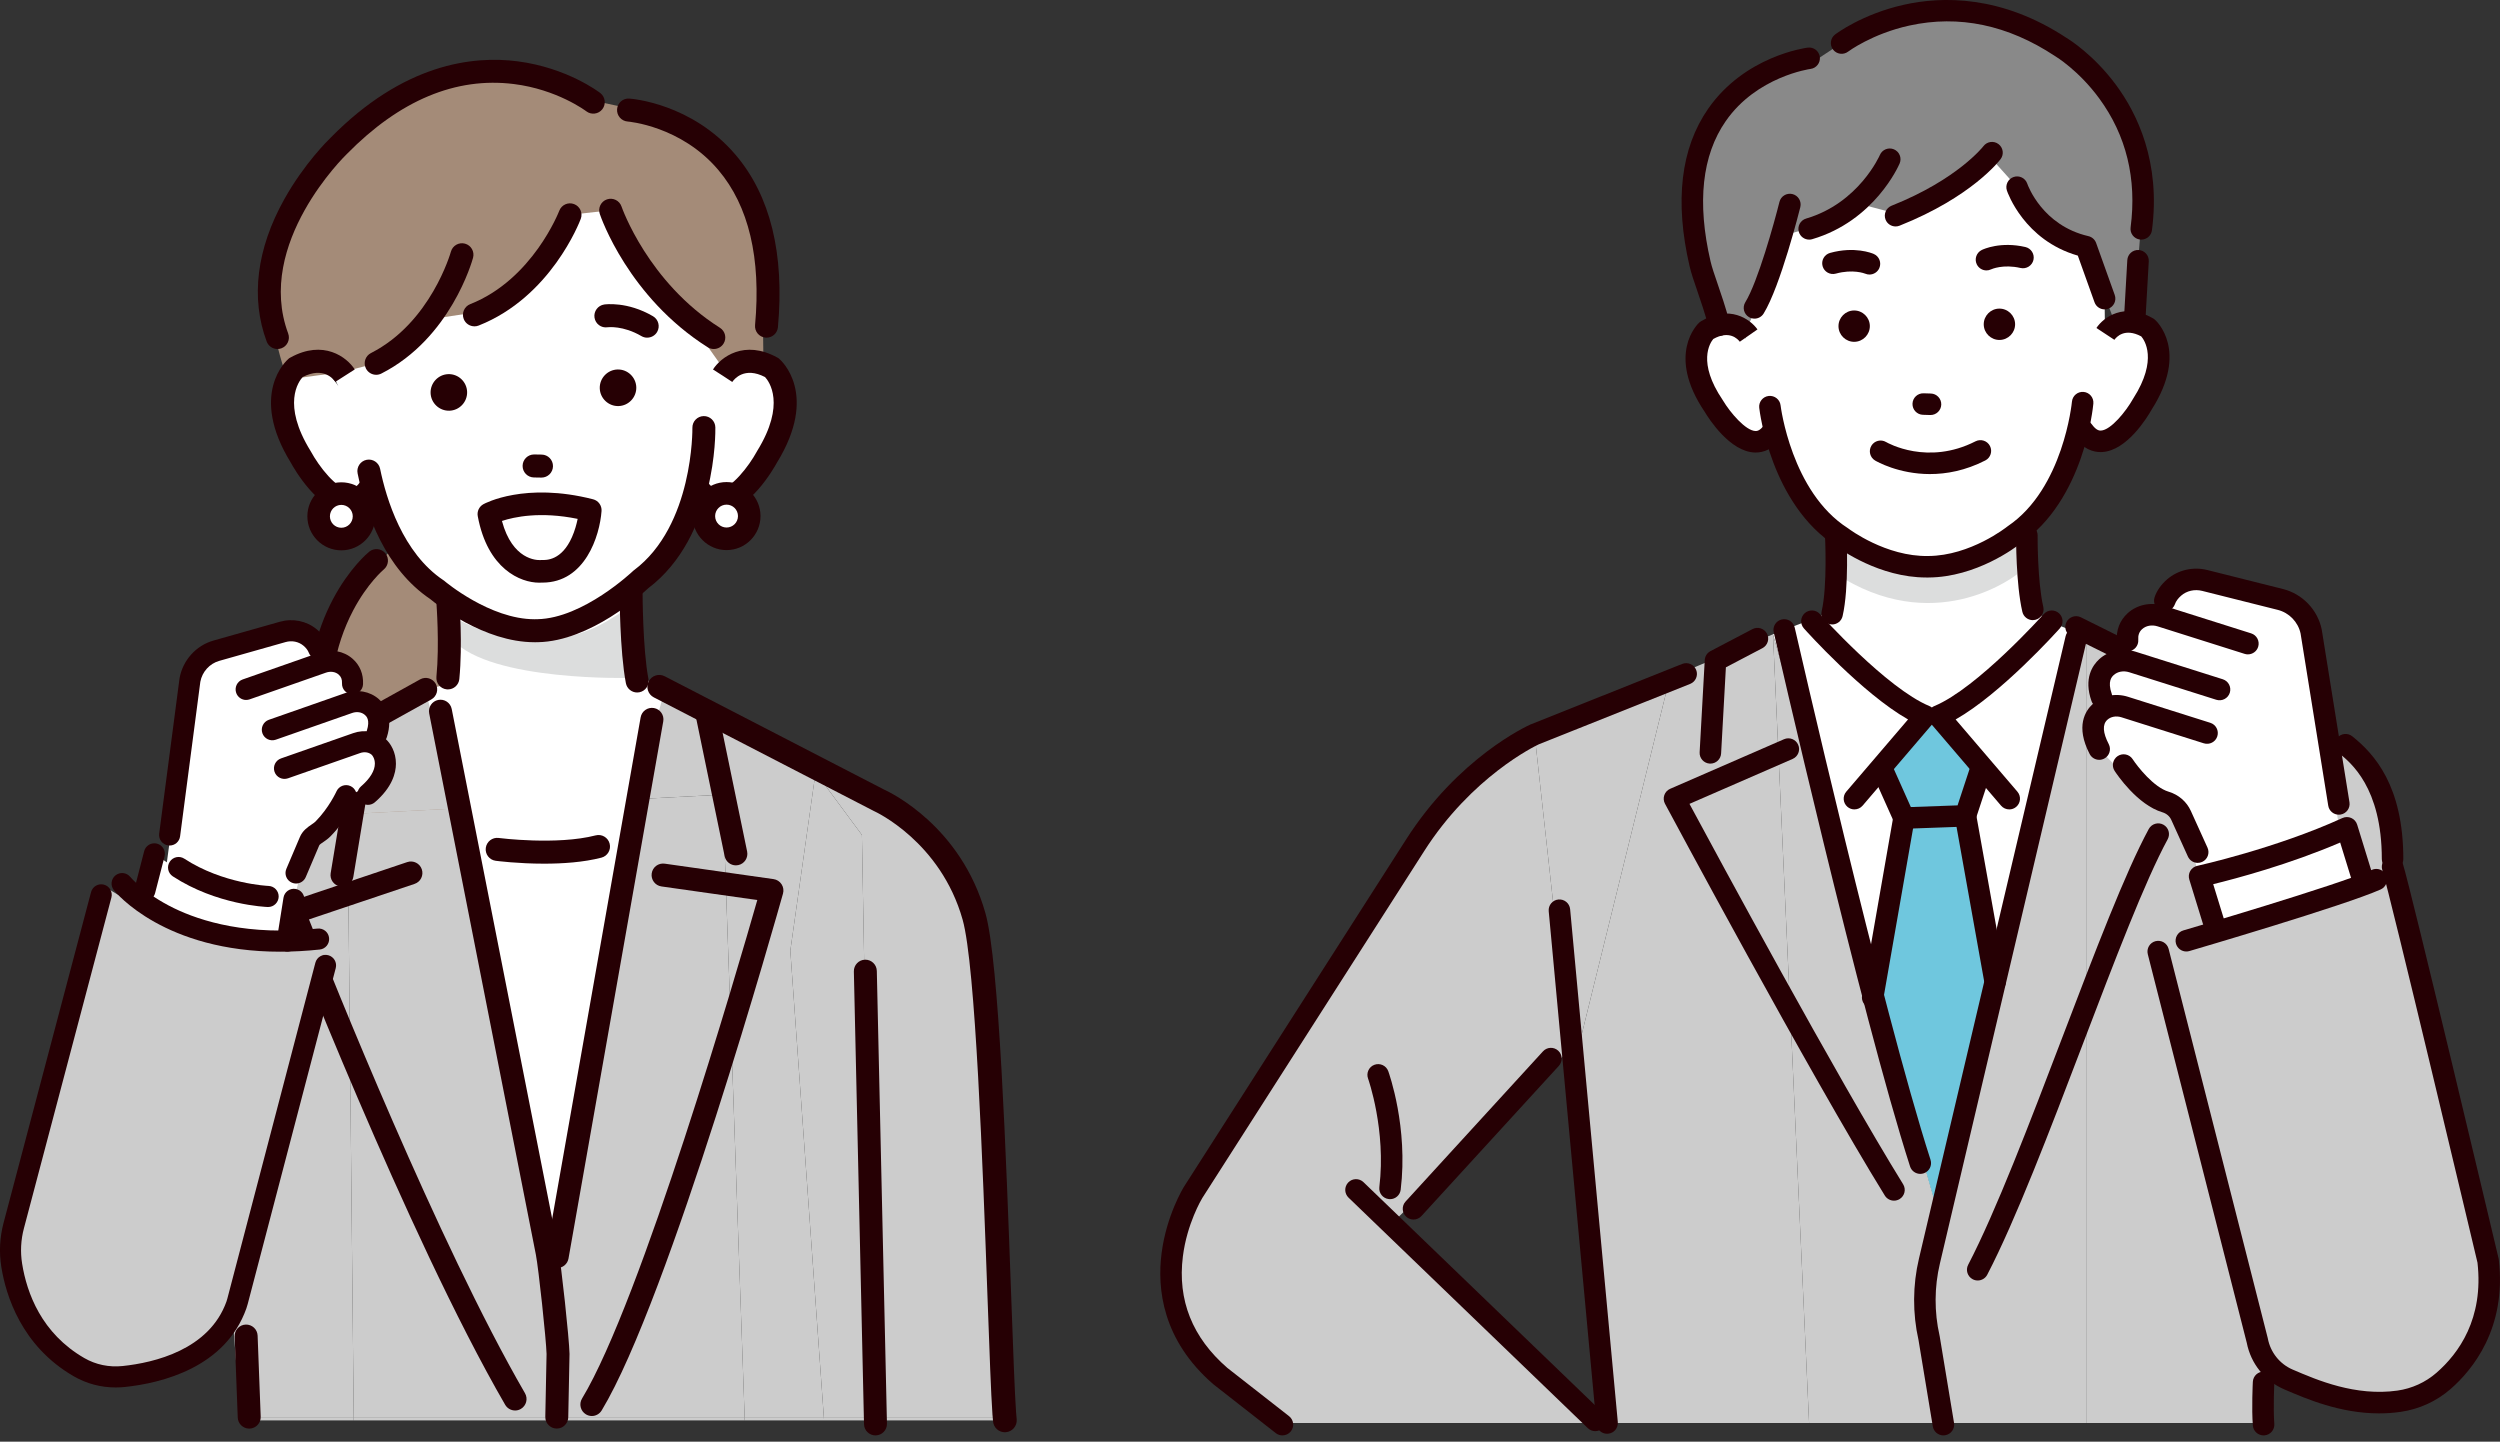 <svg width="300" height="173" viewBox="0 0 300 173" fill="none" xmlns="http://www.w3.org/2000/svg">
<rect x="0" y="0" width="300" height="173" fill="#333333" stroke="none"/>
<g clip-path="url(#clip0_1_2038)">
<path d="M50.127 63.496C50.127 63.496 33.845 73.556 39.128 94.05C44.41 114.544 61.811 88.536 61.811 88.536L58.661 66.724L50.127 63.496Z" fill="#A48B78"/>
<path d="M68.234 147.627L75.856 95.92L54.203 97.046L65.988 154.905L68.234 147.627Z" fill="white"/>
<path d="M41.716 98.471V97.693L54.203 97.046L51.413 83.358L28.282 95.319L25.959 132.917L28.845 170.054H42.447L41.716 98.471Z" fill="#CCCCCC"/>
<path d="M41.716 98.471L42.447 170.054H66.024L65.743 155.706L65.988 154.905L54.203 97.046L41.716 97.693V98.471Z" fill="#CCCCCC"/>
<path d="M89.357 170.054H98.861L94.839 114.082L97.823 93.02L98.246 93.186L97.363 91.992L77.709 83.358L75.856 95.92L86.719 95.356L89.357 170.054Z" fill="#CCCCCC"/>
<path d="M65.988 154.905L66.153 155.706L66.435 170.054H89.357L86.719 95.357L75.856 95.92L68.234 147.627L65.988 154.905Z" fill="#CCCCCC"/>
<path d="M66.153 155.706L65.988 154.905L65.743 155.706L66.024 170.054H66.435L66.153 155.706Z" fill="#CCCCCC"/>
<path d="M104.684 170.054H120.557C119.992 160.881 118.692 124.666 118.673 119.013C118.673 118.516 118.669 118.018 118.611 117.525C116.664 101.028 105.5 96.054 105.5 96.054L98.246 93.189L103.431 100.196C103.431 100.196 104.308 150.03 104.684 170.054Z" fill="#CCCCCC"/>
<path d="M94.839 114.082L98.861 170.052H104.684C104.308 150.028 103.431 100.194 103.431 100.194L98.246 93.186L97.82 93.018L94.839 114.08V114.082Z" fill="#CCCCCC"/>
<path d="M42.452 170.447L42.447 170.054H28.845L28.876 170.447H42.452Z" fill="#CCCCCC"/>
<path d="M66.024 170.054H42.447L42.452 170.447H66.032L66.024 170.054Z" fill="#CCCCCC"/>
<path d="M98.89 170.447L98.861 170.054H89.357L89.372 170.447H98.89Z" fill="#CCCCCC"/>
<path d="M89.372 170.447L89.357 170.054H66.435L66.441 170.447H89.372Z" fill="#CCCCCC"/>
<path d="M66.441 170.447L66.435 170.054H66.024L66.032 170.447H66.441Z" fill="#CCCCCC"/>
<path d="M104.69 170.447H120.582C120.574 170.322 120.566 170.189 120.557 170.052H104.684C104.686 170.185 104.688 170.316 104.692 170.447H104.69Z" fill="#CCCCCC"/>
<path d="M104.69 170.447C104.688 170.318 104.686 170.185 104.682 170.052H98.859L98.888 170.447H104.69Z" fill="#CCCCCC"/>
<path d="M53.831 71.823L53.921 82.064L51.085 82.731L57.776 112.542L74.566 111.471L79.109 82.808L76.459 81.72L75.734 64.508L53.831 71.823Z" fill="white"/>
<path d="M39.98 28.135C39.98 28.135 38.241 42.289 40.609 46.344C40.609 46.344 35.488 38.452 34.516 46.344C34.516 46.344 35.835 61.247 44.585 60.515C44.585 60.515 51.027 76.257 64.703 75.689C64.703 75.689 80.258 74.149 83.459 58.147C83.459 58.147 87.967 63.902 92.305 54.381C92.305 54.381 100.232 42.478 88.144 43.953L88.935 29.298L72.32 17.805L49.988 16.985L39.982 28.135H39.98Z" fill="white"/>
<path d="M68.4 25.777C68.4 25.777 65.683 34.901 57.901 37.358L50.29 38.509C50.29 38.509 49.517 42.828 45.142 43.596L41.064 44.648L34.51 45.539C34.51 45.539 30.066 34.108 33.911 27.479C33.911 27.479 46.935 -0.536 70.839 12.008L76.461 13.207C76.461 13.207 88.765 15.173 91.43 28.197L91.617 43.949L86.949 44.43L73.278 25.23L68.4 25.777Z" fill="#A48B78"/>
<path d="M53.744 68.365L53.036 82.388L52.631 89.021L65.656 132.1L79.568 83.57L76.097 79.871L75.185 65.011L53.744 68.365Z" fill="white"/>
<path d="M41.041 106.388C40.966 106.388 40.892 106.382 40.815 106.369C40.065 106.244 39.556 105.535 39.68 104.782L42.323 88.796C42.447 88.045 43.154 87.536 43.908 87.66C44.658 87.785 45.167 88.495 45.042 89.248L42.4 105.233C42.288 105.909 41.704 106.388 41.041 106.388Z" fill="#260004"/>
<path d="M61.811 169.259C61.335 169.259 60.874 169.013 60.618 168.57C48.833 148.224 34.13 110.362 33.982 109.981C33.845 109.629 33.859 109.238 34.019 108.897C34.179 108.556 34.472 108.294 34.828 108.175L48.873 103.45C49.594 103.209 50.375 103.596 50.618 104.32C50.861 105.042 50.472 105.826 49.749 106.067L37.077 110.33C39.805 117.255 52.577 149.194 62.999 167.187C63.381 167.846 63.157 168.691 62.498 169.074C62.28 169.201 62.044 169.261 61.809 169.261L61.811 169.259Z" fill="#260004"/>
<path d="M71.022 169.921C70.779 169.921 70.532 169.856 70.309 169.721C69.659 169.326 69.449 168.477 69.844 167.825C76.942 156.08 88.507 116.295 90.876 108.004L79.375 106.373C78.621 106.267 78.098 105.568 78.204 104.813C78.309 104.057 79.005 103.533 79.762 103.639L92.826 105.493C93.219 105.549 93.57 105.772 93.786 106.105C94.004 106.438 94.067 106.85 93.959 107.232C93.404 109.211 80.291 155.864 72.2 169.255C71.94 169.683 71.485 169.921 71.02 169.921H71.022Z" fill="#260004"/>
<path d="M88.306 103.843C87.666 103.843 87.093 103.394 86.958 102.743L83.422 85.628C83.268 84.881 83.746 84.15 84.492 83.996C85.238 83.843 85.967 84.321 86.121 85.068L89.656 102.183C89.81 102.93 89.332 103.66 88.586 103.814C88.493 103.833 88.397 103.843 88.306 103.843Z" fill="#260004"/>
<path d="M65.29 103.641C62.187 103.641 59.661 103.317 59.482 103.294C58.728 103.194 58.196 102.501 58.294 101.746C58.394 100.991 59.085 100.456 59.839 100.556C59.931 100.568 66.836 101.444 71.479 100.246C72.214 100.054 72.969 100.5 73.157 101.238C73.349 101.977 72.904 102.73 72.167 102.919C70.012 103.477 67.505 103.641 65.288 103.641H65.29Z" fill="#260004"/>
<path d="M105.058 172.249C104.31 172.249 103.697 171.652 103.681 170.898L102.463 116.572C102.447 115.811 103.049 115.178 103.809 115.162C103.82 115.162 103.83 115.162 103.841 115.162C104.589 115.162 105.201 115.759 105.218 116.512L106.435 170.838C106.452 171.6 105.849 172.232 105.089 172.249C105.079 172.249 105.068 172.249 105.058 172.249Z" fill="#260004"/>
<path d="M29.906 171.433C29.169 171.433 28.558 170.849 28.529 170.106L28.159 160.379C28.13 159.617 28.724 158.977 29.485 158.948C30.249 158.925 30.885 159.513 30.914 160.275L31.284 170.002C31.313 170.763 30.718 171.404 29.958 171.433C29.939 171.433 29.923 171.433 29.904 171.433H29.906Z" fill="#260004"/>
<path d="M54.795 74.255C54.795 74.255 64.447 80.137 73.658 74.035L75.734 72.774V81.348C75.734 81.348 58.882 81.824 54.34 76.8L54.797 74.255H54.795Z" fill="#DCDDDD"/>
<path d="M76.459 83.1C75.81 83.1 75.233 82.64 75.106 81.98C74.365 78.115 74.354 71.322 74.354 71.034C74.354 70.273 74.971 69.655 75.731 69.655C76.492 69.655 77.109 70.273 77.109 71.034C77.109 71.103 77.117 77.853 77.811 81.458C77.954 82.207 77.466 82.931 76.718 83.075C76.631 83.091 76.544 83.1 76.456 83.1H76.459Z" fill="#260004"/>
<path d="M64.152 77.068C58.04 77.068 52.348 72.487 51.638 71.894C46.232 68.253 43.91 61.686 42.913 56.807C42.761 56.06 43.241 55.33 43.987 55.178C44.733 55.026 45.46 55.507 45.613 56.254C46.349 59.847 48.316 66.366 53.231 69.641L53.3 69.686L53.362 69.74C53.416 69.786 58.788 74.309 64.15 74.309C64.26 74.309 64.37 74.309 64.48 74.303H64.501C69.975 74.195 75.883 68.594 75.943 68.538L76.004 68.48L76.072 68.43C83.233 63.072 83.09 51.454 83.088 51.337C83.073 50.576 83.677 49.946 84.438 49.931C85.2 49.916 85.828 50.522 85.842 51.283C85.853 51.816 86.002 64.377 77.786 70.591C77.053 71.282 70.852 76.933 64.565 77.064C64.428 77.068 64.289 77.07 64.152 77.07V77.068Z" fill="#260004"/>
<path d="M86.228 61.511C85.233 61.511 83.885 61.123 82.674 59.462C82.225 58.846 82.358 57.983 82.973 57.533C83.588 57.084 84.45 57.217 84.899 57.833C85.601 58.796 86.129 58.761 86.301 58.748C87.753 58.651 89.858 55.965 90.822 54.182L90.861 54.113C94.337 48.487 92.28 45.759 91.806 45.248C89.313 43.956 88.096 45.506 87.872 45.836L86.719 45.079L85.558 44.336C86.488 42.878 89.301 40.702 93.296 42.915L93.416 42.982L93.52 43.071C93.718 43.24 98.302 47.285 93.223 55.534C92.82 56.27 89.962 61.27 86.484 61.505C86.401 61.511 86.314 61.514 86.224 61.514L86.228 61.511Z" fill="#260004"/>
<path d="M41.903 61.512C41.814 61.512 41.727 61.51 41.644 61.503C38.166 61.268 35.307 56.271 34.904 55.532C29.825 47.282 34.41 43.238 34.607 43.069L34.711 42.98L34.832 42.913C38.827 40.7 41.639 42.874 42.57 44.334L40.245 45.82L40.256 45.834C40.033 45.506 38.814 43.956 36.321 45.245C35.847 45.759 33.791 48.487 37.266 54.113L37.306 54.182C38.303 56.019 40.366 58.651 41.826 58.749C41.999 58.759 42.526 58.796 43.228 57.833C43.677 57.217 44.539 57.084 45.154 57.533C45.769 57.983 45.902 58.846 45.453 59.462C44.242 61.125 42.894 61.512 41.899 61.512H41.903Z" fill="#260004"/>
<path d="M77.661 40.52C77.425 40.52 77.186 40.46 76.968 40.331C74.768 39.045 72.977 39.264 72.902 39.272C72.15 39.387 71.454 38.866 71.34 38.113C71.226 37.36 71.749 36.655 72.503 36.54C72.615 36.524 75.279 36.145 78.359 37.947C79.016 38.332 79.238 39.176 78.856 39.834C78.6 40.273 78.139 40.518 77.663 40.518L77.661 40.52Z" fill="#260004"/>
<path d="M64.981 57.311C64.981 57.311 64.966 57.311 64.96 57.311L64.069 57.296C63.309 57.284 62.7 56.658 62.712 55.894C62.725 55.139 63.34 54.535 64.09 54.535C64.096 54.535 64.104 54.535 64.11 54.535L65.002 54.55C65.762 54.562 66.371 55.189 66.358 55.952C66.346 56.708 65.731 57.311 64.981 57.311Z" fill="#260004"/>
<path d="M74.223 48.728C73.018 48.762 72.004 47.8 71.971 46.594C71.938 45.387 72.898 44.372 74.103 44.338C75.308 44.305 76.321 45.266 76.355 46.473C76.388 47.68 75.428 48.695 74.223 48.728Z" fill="#260004"/>
<path d="M53.923 49.286C52.718 49.319 51.704 48.358 51.671 47.151C51.638 45.945 52.597 44.929 53.802 44.896C55.007 44.863 56.021 45.824 56.054 47.031C56.087 48.237 55.128 49.253 53.923 49.286Z" fill="#260004"/>
<path d="M53.744 82.729C53.701 82.729 53.655 82.727 53.609 82.723C52.851 82.65 52.296 81.974 52.371 81.215C52.753 77.284 52.371 72.412 52.371 72.362C52.311 71.602 52.876 70.937 53.636 70.876C54.39 70.814 55.059 71.382 55.12 72.143C55.136 72.351 55.523 77.309 55.12 81.483C55.051 82.197 54.451 82.729 53.748 82.729H53.744Z" fill="#260004"/>
<path d="M64.696 69.921C62.469 69.921 58.51 68.301 57.33 61.938C57.224 61.364 57.496 60.788 58.007 60.505C58.207 60.394 62.999 57.825 71.172 59.914C71.805 60.076 72.233 60.671 72.185 61.324C71.967 64.318 70.201 69.913 65.091 69.913C65.056 69.913 65.02 69.913 64.985 69.913C64.894 69.919 64.798 69.921 64.698 69.921H64.696ZM60.232 62.512C61.489 67.206 64.433 67.229 64.838 67.206C64.896 67.2 64.921 67.2 64.983 67.202C65.581 67.217 67.393 67.262 68.637 64.454C68.982 63.678 69.192 62.883 69.319 62.265C64.829 61.347 61.692 62.032 60.234 62.514L60.232 62.512Z" fill="#260004"/>
<path d="M56.931 39.16C56.38 39.16 55.863 38.829 55.649 38.286C55.371 37.577 55.718 36.776 56.426 36.497C63.919 33.538 67.081 25.374 67.112 25.293C67.382 24.581 68.176 24.219 68.888 24.49C69.601 24.758 69.96 25.553 69.692 26.264C69.549 26.645 66.092 35.65 57.438 39.066C57.272 39.133 57.101 39.162 56.933 39.162L56.931 39.16Z" fill="#260004"/>
<path d="M45.142 44.975C44.639 44.975 44.155 44.698 43.912 44.22C43.567 43.539 43.839 42.709 44.519 42.364C51.702 38.715 54.085 30.29 54.108 30.205C54.309 29.47 55.068 29.038 55.799 29.237C56.532 29.437 56.966 30.195 56.767 30.929C56.661 31.322 54.062 40.61 45.765 44.825C45.566 44.927 45.352 44.975 45.142 44.975Z" fill="#260004"/>
<path d="M85.655 41.881C85.404 41.881 85.148 41.812 84.922 41.669C75.42 35.662 72.109 26.077 71.974 25.671C71.73 24.949 72.119 24.165 72.84 23.924C73.561 23.68 74.342 24.067 74.585 24.789C74.628 24.914 77.763 33.879 86.393 39.334C87.037 39.742 87.23 40.593 86.823 41.238C86.561 41.654 86.112 41.881 85.655 41.881Z" fill="#260004"/>
<path d="M33.292 41.881C32.733 41.881 32.208 41.538 32 40.982C30.058 35.76 30.791 29.851 34.119 23.899C36.508 19.623 39.398 16.793 39.678 16.523C48.399 7.658 56.709 6.648 62.145 7.362C68.066 8.14 71.876 11.043 72.036 11.165C72.638 11.632 72.748 12.499 72.285 13.102C71.82 13.706 70.956 13.816 70.353 13.352C70.287 13.302 66.857 10.731 61.659 10.084C54.698 9.214 47.957 12.037 41.629 18.474L41.596 18.508C41.486 18.612 30.565 29.212 34.582 40.021C34.848 40.735 34.485 41.529 33.772 41.796C33.614 41.854 33.45 41.883 33.292 41.883V41.881Z" fill="#260004"/>
<path d="M91.981 40.52C91.939 40.52 91.898 40.52 91.854 40.514C91.096 40.446 90.537 39.774 90.608 39.014C91.339 30.975 89.853 24.708 86.193 20.391C81.714 15.104 75.389 14.588 75.326 14.584C74.568 14.53 73.997 13.87 74.049 13.111C74.101 12.351 74.753 11.775 75.513 11.829C75.817 11.85 83.006 12.399 88.26 18.566C92.442 23.472 94.154 30.438 93.352 39.266C93.287 39.982 92.685 40.52 91.981 40.52Z" fill="#260004"/>
<path d="M32.561 94.399C32.077 94.399 31.605 94.144 31.354 93.688C30.984 93.022 31.225 92.181 31.89 91.811L50.416 81.523C51.083 81.152 51.92 81.394 52.29 82.059C52.66 82.725 52.419 83.566 51.754 83.936L33.228 94.225C33.016 94.341 32.788 94.397 32.561 94.397V94.399Z" fill="#260004"/>
<path d="M66.863 152.163C66.784 152.163 66.703 152.157 66.622 152.142C65.872 152.009 65.371 151.293 65.504 150.542L76.876 86.083C77.009 85.332 77.724 84.833 78.474 84.964C79.224 85.097 79.724 85.813 79.591 86.564L68.22 151.023C68.101 151.693 67.519 152.163 66.865 152.163H66.863Z" fill="#260004"/>
<path d="M38.513 89.918C37.821 89.918 37.225 89.398 37.146 88.692C35.442 73.633 43.943 66.497 44.307 66.201C44.897 65.719 45.765 65.808 46.245 66.399C46.725 66.988 46.638 67.855 46.052 68.338C46.016 68.367 44.091 69.994 42.381 73.248C40.083 77.624 39.244 82.717 39.884 88.382C39.969 89.14 39.427 89.824 38.669 89.909C38.617 89.916 38.563 89.918 38.513 89.918Z" fill="#260004"/>
<path d="M18.522 102.462C26.117 107.996 35.266 107.921 35.266 107.921L34.713 115.328C34.591 116.231 33.847 116.913 32.945 116.953C29.599 117.101 21.678 116.826 17.192 111.512C16.698 110.928 16.528 110.131 16.735 109.392L18.522 102.462Z" fill="white"/>
<path d="M12.441 106.309C12.441 106.309 28.872 117.315 39.323 112.467L26.705 160.504C26.705 160.504 9.116 175.615 1.874 155.373L0.324 148.871L12.44 106.309H12.441Z" fill="#CCCCCC"/>
<path d="M19.762 105.41L23.396 78.543L35.287 75.707C35.287 75.707 38.559 75.942 38.579 79.357C38.579 79.357 42.379 79.136 42.373 84.232C42.373 84.232 45.971 83.747 44.602 88.848C44.602 88.848 47.377 90.632 45.634 93.611L42.017 95.419L37.146 100.957L35.355 107.559C26.842 112.519 22.506 108.123 19.764 105.412L19.762 105.41Z" fill="white"/>
<path d="M32.177 108.841C32.162 108.841 32.148 108.841 32.133 108.841C31.884 108.832 25.99 108.593 20.737 105.162C20.153 104.782 19.987 103.997 20.369 103.41C20.751 102.826 21.532 102.659 22.118 103.042C26.763 106.076 32.169 106.309 32.222 106.311C32.918 106.336 33.465 106.923 33.44 107.62C33.415 108.302 32.856 108.841 32.179 108.841H32.177Z" fill="#260004"/>
<path d="M20.356 101.461C20.302 101.461 20.246 101.457 20.19 101.451C19.498 101.359 19.01 100.724 19.102 100.032L21.545 81.396C21.927 79.238 23.524 77.459 25.618 76.866L33.579 74.611C35.139 74.17 36.797 74.511 38.016 75.524C38.675 76.072 39.146 76.712 39.416 77.428C39.664 78.081 39.336 78.812 38.683 79.059C38.031 79.307 37.302 78.978 37.054 78.325C36.94 78.023 36.722 77.738 36.404 77.474C35.825 76.993 35.027 76.833 34.269 77.049L26.308 79.305C25.149 79.633 24.262 80.615 24.04 81.814L21.611 100.362C21.528 100.999 20.984 101.463 20.36 101.463L20.356 101.461Z" fill="#260004"/>
<path d="M29.536 83.996C29.015 83.996 28.527 83.67 28.344 83.147C28.113 82.488 28.46 81.766 29.119 81.535L38.28 78.329C39.699 77.832 41.245 78.11 42.315 79.055C43.187 79.825 43.619 80.882 43.565 82.109C43.534 82.806 42.95 83.343 42.248 83.318C41.55 83.287 41.01 82.696 41.041 81.999C41.062 81.537 40.939 81.215 40.644 80.953C40.258 80.611 39.672 80.522 39.115 80.717L29.954 83.924C29.817 83.972 29.676 83.994 29.536 83.994V83.996Z" fill="#260004"/>
<path d="M45.221 89.35C45.092 89.35 44.963 89.331 44.834 89.29C44.17 89.077 43.804 88.364 44.016 87.698C44.442 86.368 43.966 85.95 43.787 85.792C43.403 85.451 42.817 85.361 42.258 85.557L33.097 88.763C32.438 88.994 31.718 88.647 31.487 87.987C31.256 87.328 31.603 86.606 32.262 86.375L41.423 83.168C42.842 82.671 44.388 82.95 45.458 83.894C46.164 84.519 47.227 85.942 46.419 88.47C46.247 89.007 45.751 89.35 45.217 89.35H45.221Z" fill="#260004"/>
<path d="M44.153 96.584C43.798 96.584 43.444 96.434 43.195 96.145C42.74 95.617 42.798 94.818 43.328 94.36C44.406 93.43 44.98 92.489 44.984 91.643C44.988 91.048 44.703 90.663 44.604 90.573C44.257 90.267 43.729 90.186 43.224 90.363L34.555 93.399C33.897 93.627 33.176 93.282 32.945 92.623C32.715 91.963 33.062 91.241 33.722 91.01L42.391 87.975C43.756 87.496 45.246 87.764 46.276 88.676C46.879 89.208 47.52 90.272 47.512 91.657C47.506 92.772 47.061 94.481 44.98 96.276C44.741 96.482 44.448 96.582 44.155 96.582L44.153 96.584Z" fill="#260004"/>
<path d="M35.523 106.026C35.357 106.026 35.191 105.992 35.029 105.924C34.387 105.649 34.088 104.906 34.362 104.264L35.98 100.458C36.307 99.676 36.926 99.254 37.379 98.948C37.563 98.823 37.736 98.704 37.85 98.592C39.477 96.954 40.368 94.982 40.378 94.963C40.663 94.327 41.411 94.04 42.047 94.323C42.682 94.605 42.971 95.352 42.688 95.989C42.645 96.087 41.61 98.396 39.643 100.375C39.358 100.662 39.061 100.864 38.8 101.041C38.59 101.182 38.351 101.344 38.311 101.44L36.689 105.254C36.485 105.735 36.018 106.024 35.526 106.024L35.523 106.026Z" fill="#260004"/>
<path d="M33.637 114.205C19.76 114.205 13.933 107.153 13.667 106.823C13.231 106.278 13.316 105.481 13.86 105.044C14.403 104.607 15.196 104.692 15.634 105.235C15.666 105.273 17.303 107.237 20.845 108.968C24.139 110.578 29.808 112.313 38.102 111.429C38.797 111.356 39.419 111.858 39.491 112.553C39.566 113.247 39.063 113.872 38.37 113.944C36.699 114.123 35.123 114.202 33.637 114.202V114.205Z" fill="#260004"/>
<path d="M17.39 108.125C17.286 108.125 17.18 108.113 17.072 108.086C16.397 107.911 15.99 107.22 16.164 106.544L17.299 102.145C17.473 101.469 18.161 101.061 18.838 101.236C19.513 101.411 19.92 102.102 19.746 102.778L18.611 107.176C18.464 107.746 17.951 108.125 17.39 108.125Z" fill="#260004"/>
<path d="M13.881 166.496C12.105 166.496 10.387 166.04 8.856 165.158C2.537 161.513 0.696 155.375 0.16 152.04C-0.125 150.272 -0.033 148.488 0.43 146.739L10.925 107.056C11.104 106.379 11.795 105.978 12.471 106.157C13.146 106.336 13.547 107.029 13.368 107.705L2.873 147.388C2.501 148.794 2.428 150.224 2.655 151.641C3.222 155.171 4.977 160 10.117 162.967C11.501 163.766 13.094 164.095 14.727 163.922C18.493 163.523 25.12 161.983 27.185 156.158C27.218 156.066 27.249 155.958 27.282 155.831L37.844 115.528C38.02 114.852 38.712 114.448 39.387 114.625C40.063 114.802 40.466 115.494 40.289 116.171L29.727 156.474C29.676 156.671 29.624 156.844 29.566 157.004C27.037 164.137 19.349 165.976 14.991 166.438C14.619 166.477 14.247 166.496 13.879 166.496H13.881Z" fill="#260004"/>
<path d="M34.472 114.194C34.406 114.194 34.339 114.19 34.273 114.177C33.583 114.067 33.114 113.418 33.224 112.729L34.019 107.721C34.13 107.031 34.776 106.56 35.465 106.671C36.155 106.781 36.624 107.43 36.514 108.119L35.719 113.127C35.619 113.749 35.083 114.194 34.472 114.194Z" fill="#260004"/>
<path d="M120.584 171.872C119.855 171.872 119.232 171.313 119.168 170.57L119.091 169.69C119.091 169.69 119.091 169.675 119.091 169.667C118.922 167.299 118.74 162.264 118.509 155.887C117.932 139.948 117.061 115.859 115.518 110.37C112.879 100.993 105.006 97.387 104.925 97.352C104.9 97.341 104.873 97.327 104.848 97.314L78.457 83.684C77.759 83.324 77.485 82.463 77.844 81.764C78.204 81.065 79.061 80.79 79.761 81.15L106.117 94.763C106.894 95.117 115.32 99.16 118.256 109.596C119.893 115.413 120.736 138.745 121.353 155.783C121.582 162.12 121.764 167.128 121.928 169.452L122.003 170.32C122.072 171.104 121.492 171.795 120.709 171.864C120.668 171.868 120.626 171.87 120.584 171.87V171.872Z" fill="#260004"/>
<path d="M66.815 171.427C66.815 171.427 66.797 171.427 66.786 171.427C66.026 171.412 65.421 170.782 65.436 170.018L65.588 162.472C65.546 160.774 64.62 152.148 64.304 150.555L51.503 85.613C51.355 84.866 51.841 84.14 52.587 83.992C53.335 83.843 54.058 84.332 54.206 85.078L67.006 150.02C67.347 151.745 68.307 160.685 68.342 162.445C68.342 162.464 68.342 162.483 68.342 162.499L68.191 170.075C68.176 170.828 67.561 171.427 66.813 171.427H66.815Z" fill="#260004"/>
<path d="M43.647 62.396C43.887 60.909 42.878 59.509 41.393 59.269C39.908 59.028 38.51 60.039 38.27 61.526C38.03 63.013 39.039 64.414 40.524 64.654C42.009 64.894 43.407 63.883 43.647 62.396Z" fill="white"/>
<path d="M40.96 66.041C38.712 66.041 36.884 64.21 36.884 61.959C36.884 59.708 38.712 57.877 40.96 57.877C43.208 57.877 45.036 59.708 45.036 61.959C45.036 64.21 43.208 66.041 40.96 66.041ZM40.96 60.586C40.204 60.586 39.589 61.202 39.589 61.959C39.589 62.716 40.204 63.332 40.96 63.332C41.716 63.332 42.331 62.716 42.331 61.959C42.331 61.202 41.716 60.586 40.96 60.586Z" fill="#260004"/>
<path d="M87.186 64.657C88.69 64.657 89.91 63.436 89.91 61.93C89.91 60.423 88.69 59.202 87.186 59.202C85.682 59.202 84.463 60.423 84.463 61.93C84.463 63.436 85.682 64.657 87.186 64.657Z" fill="white"/>
<path d="M87.186 66.012C84.939 66.012 83.11 64.181 83.11 61.93C83.11 59.679 84.939 57.848 87.186 57.848C89.434 57.848 91.262 59.679 91.262 61.93C91.262 64.181 89.434 66.012 87.186 66.012ZM87.186 60.557C86.43 60.557 85.815 61.172 85.815 61.93C85.815 62.687 86.43 63.303 87.186 63.303C87.942 63.303 88.557 62.687 88.557 61.93C88.557 61.172 87.942 60.557 87.186 60.557Z" fill="#260004"/>
</g>
<g clip-path="url(#clip1_1_2038)">
<path d="M249.217 75.888L245.326 74.374L232.602 76.91L218.806 73.771L212.757 76.114L232.621 145.735L249.217 75.888Z" fill="white"/>
<path d="M189.667 124.693L188.326 126.003L193.074 169.084L192.852 170.763H217.09L212.757 76.114L190.913 85.293L200.283 81.695L189.667 124.693Z" fill="#CCCCCC"/>
<path d="M250.421 170.763H272.034L271.385 162.952L274.004 86.541L249.288 75.592L249.218 75.888L250.421 76.357V170.763Z" fill="#CCCCCC"/>
<path d="M250.421 170.763V76.357L249.217 75.888L232.621 145.735L212.757 76.114L217.09 170.763H250.421Z" fill="#CCCCCC"/>
<path d="M191.435 170.451L167.012 146.829L188.326 126.001L184.153 88.131L190.912 85.29L182.981 88.335L174.603 95.312L142.011 143.281C136.673 152.201 142.531 162.439 142.531 162.439L153.279 170.763H191.289L191.435 170.451Z" fill="#CCCCCC"/>
<path d="M188.326 126.003L189.667 124.693L200.283 81.695L190.912 85.293L184.151 88.133L188.326 126.003Z" fill="#CCCCCC"/>
<path d="M220.287 57.48L220.731 69.562L215.781 84.688L237.1 98.42L246.149 76.357L243.583 71.015V54.85L220.287 57.48Z" fill="white"/>
<path d="M258.489 40.382C255.986 37.301 252.588 39.351 252.588 39.351L252.439 23.452L242.686 18.269L231.504 18.412L229.973 18.431L218.791 18.575L209.173 24.008L209.447 40.623C209.447 40.623 206.25 37.551 203.826 40.696C203.826 40.696 200.671 47.592 209.954 53.837C209.954 53.837 212.468 53.206 213.07 52.11C213.07 52.11 217.721 68.961 231.379 68.045C245.056 68.609 249.468 51.92 249.468 51.92C250.099 52.999 252.433 53.29 252.433 53.29C262.384 46.867 258.491 40.38 258.491 40.38L258.489 40.382Z" fill="white"/>
<path d="M217.098 7.742C217.098 7.742 196.43 10.433 205.783 35.837L207.094 39.358L209.434 39.833L214.785 28.027C214.785 28.027 221.349 26.433 223.424 24.54L228.529 25.884C228.529 25.884 237.566 21.174 239.045 19.108L242.057 22.461C242.057 22.461 246.003 29.155 250.327 29.599L253.752 38.634H256.627V30.687L257.178 23.788C257.178 23.788 254.553 6.118 240.084 2.224C240.084 2.224 227.241 -1.543 220.991 5.173L217.1 7.744L217.098 7.742Z" fill="#898989"/>
<path d="M276.396 86.541C276.396 86.541 283.799 90.883 285.914 95.697L286.761 101.524L288.699 125.741L268.175 125.255L276.394 86.539L276.396 86.541Z" fill="#CCCCCC"/>
<path d="M220.287 64.237C220.287 64.237 234.125 71.512 242.016 63.363L242.053 68.909C242.053 68.909 232.914 76.284 221.318 69.483L220.285 64.235L220.287 64.237Z" fill="#DCDDDD"/>
<path d="M231.15 69.3C225.525 69.3 220.857 65.933 220.304 65.52C212.527 60.508 211.163 49.415 211.108 48.944C211.025 48.237 211.534 47.596 212.242 47.516C212.952 47.435 213.591 47.942 213.671 48.65C213.683 48.753 214.963 59.044 221.739 63.377C221.77 63.396 221.8 63.419 221.831 63.441C221.873 63.474 226.311 66.817 231.381 66.72C231.387 66.72 231.395 66.72 231.4 66.72C236.466 66.691 240.821 63.229 240.863 63.195C240.891 63.172 240.922 63.149 240.951 63.13C247.61 58.624 248.624 48.302 248.634 48.198C248.699 47.489 249.323 46.967 250.034 47.03C250.744 47.093 251.266 47.72 251.203 48.43C251.161 48.902 250.084 60.026 242.439 65.237C241.888 65.671 237.168 69.263 231.423 69.3C231.331 69.3 231.242 69.302 231.15 69.302V69.3Z" fill="#260004"/>
<path d="M238.374 32.45C237.895 32.45 237.438 32.181 237.214 31.722C236.903 31.081 237.176 30.306 237.817 29.995C238.039 29.888 240.076 28.958 243.046 29.643C243.74 29.803 244.172 30.496 244.014 31.19C243.853 31.884 243.162 32.316 242.466 32.158C240.377 31.676 238.992 32.295 238.932 32.322C238.751 32.41 238.561 32.452 238.372 32.452L238.374 32.45Z" fill="#260004"/>
<path d="M224.335 32.946C224.167 32.946 223.996 32.913 223.834 32.844C223.752 32.812 222.347 32.267 220.298 32.835C219.612 33.024 218.9 32.623 218.71 31.936C218.521 31.249 218.923 30.538 219.61 30.349C222.546 29.536 224.622 30.375 224.848 30.473C225.502 30.756 225.802 31.515 225.519 32.169C225.309 32.655 224.832 32.946 224.335 32.946Z" fill="#260004"/>
<path d="M231.609 56.889C227.813 56.889 225.177 55.361 225.012 55.263C224.4 54.9 224.199 54.108 224.563 53.494C224.926 52.882 225.716 52.681 226.327 53.043C226.537 53.165 231.33 55.883 237.061 52.959C237.697 52.636 238.473 52.886 238.797 53.521C239.12 54.156 238.869 54.932 238.234 55.256C235.837 56.48 233.566 56.887 231.607 56.887L231.609 56.889Z" fill="#260004"/>
<path d="M239.954 40.795C238.919 40.808 238.062 39.972 238.048 38.938C238.035 37.903 238.871 37.046 239.906 37.033C240.941 37.02 241.798 37.855 241.812 38.89C241.825 39.925 240.989 40.782 239.954 40.795Z" fill="#260004"/>
<path d="M222.523 41.019C221.488 41.032 220.631 40.196 220.618 39.161C220.604 38.127 221.44 37.27 222.475 37.257C223.511 37.243 224.368 38.079 224.381 39.114C224.394 40.148 223.558 41.005 222.523 41.019Z" fill="#260004"/>
<path d="M231.662 49.803C231.649 49.803 231.636 49.803 231.622 49.803L230.75 49.776C230.038 49.755 229.478 49.16 229.499 48.447C229.52 47.736 230.113 47.177 230.828 47.196L231.701 47.223C232.412 47.244 232.973 47.839 232.952 48.552C232.931 49.25 232.357 49.803 231.662 49.803Z" fill="#260004"/>
<path d="M210.536 38.236C210.304 38.236 210.071 38.175 209.86 38.045C209.254 37.672 209.064 36.876 209.437 36.27C210.941 33.825 212.904 26.749 213.534 24.228C213.706 23.536 214.406 23.117 215.098 23.289C215.789 23.461 216.21 24.161 216.038 24.854C215.942 25.24 213.656 34.342 211.636 37.624C211.393 38.02 210.968 38.238 210.536 38.238V38.236Z" fill="#260004"/>
<path d="M252.07 54.25C251.186 54.25 249.975 53.906 248.909 52.404C248.498 51.823 248.634 51.017 249.216 50.606C249.797 50.193 250.603 50.331 251.014 50.912C251.571 51.697 251.976 51.675 252.112 51.67C253.312 51.607 255.12 49.363 255.961 47.867C255.973 47.846 255.986 47.825 256 47.804C258.99 43.128 257.312 40.783 256.947 40.365C254.97 39.313 253.977 40.42 253.715 40.793L253.725 40.778L251.569 39.359C252.405 38.09 254.901 36.218 258.372 38.203C258.447 38.245 258.515 38.295 258.58 38.353C258.751 38.502 262.701 42.082 258.192 49.162C257.685 50.059 255.244 54.087 252.248 54.246C252.189 54.25 252.129 54.252 252.066 54.252L252.07 54.25Z" fill="#260004"/>
<path d="M219.856 74.936C219.761 74.936 219.663 74.924 219.564 74.901C218.869 74.741 218.437 74.049 218.598 73.354C219.311 70.273 219.003 64.365 218.999 64.306C218.961 63.594 219.506 62.986 220.218 62.948C220.93 62.908 221.538 63.455 221.576 64.166C221.59 64.423 221.907 70.503 221.111 73.936C220.974 74.532 220.442 74.936 219.855 74.936H219.856Z" fill="#260004"/>
<path d="M243.939 74.418C243.352 74.418 242.822 74.014 242.682 73.417C241.894 70.013 241.932 64.461 241.934 64.226C241.94 63.516 242.518 62.946 243.224 62.946H243.235C243.949 62.952 244.521 63.535 244.515 64.247C244.515 64.302 244.477 69.73 245.196 72.834C245.357 73.528 244.924 74.221 244.23 74.381C244.132 74.404 244.035 74.416 243.937 74.416L243.939 74.418Z" fill="#260004"/>
<path d="M210.687 54.303C210.656 54.303 210.624 54.303 210.595 54.303C207.614 54.223 205.089 50.295 204.563 49.419C199.904 42.516 203.738 38.865 203.903 38.712C203.966 38.655 204.035 38.603 204.107 38.559C207.503 36.501 210.032 38.295 210.895 39.531L208.779 41.007L208.789 41.023C208.521 40.663 207.515 39.598 205.592 40.68C205.206 41.145 203.65 43.472 206.721 48.001C206.734 48.023 206.748 48.044 206.761 48.065C207.633 49.522 209.478 51.693 210.666 51.723C210.798 51.725 211.198 51.737 211.727 50.951C212.125 50.36 212.927 50.201 213.518 50.599C214.109 50.996 214.268 51.798 213.87 52.389C212.816 53.957 211.574 54.303 210.689 54.303H210.687Z" fill="#260004"/>
<path d="M227.469 27.174C226.956 27.174 226.47 26.866 226.269 26.361C226.005 25.699 226.329 24.949 226.991 24.685C234.911 21.533 237.983 17.578 238.012 17.54C238.443 16.974 239.25 16.861 239.818 17.29C240.386 17.718 240.501 18.521 240.076 19.089C239.939 19.273 236.608 23.637 227.945 27.084C227.788 27.147 227.628 27.175 227.469 27.175V27.174Z" fill="#260004"/>
<path d="M217.098 28.755C216.539 28.755 216.024 28.39 215.86 27.828C215.659 27.145 216.051 26.428 216.734 26.227C223.055 24.372 225.56 18.659 225.584 18.602C225.864 17.945 226.623 17.641 227.278 17.922C227.934 18.202 228.238 18.961 227.957 19.615C227.836 19.896 224.936 26.508 217.461 28.704C217.341 28.74 217.218 28.757 217.098 28.757V28.755Z" fill="#260004"/>
<path d="M252.556 37.127C252.026 37.127 251.53 36.798 251.341 36.27L249.338 30.674C242.912 28.83 240.914 23.123 240.83 22.872C240.603 22.197 240.964 21.465 241.639 21.237C242.313 21.009 243.046 21.371 243.273 22.042C243.35 22.262 245.081 27.059 250.612 28.338C251.041 28.438 251.389 28.748 251.536 29.161L253.769 35.4C254.008 36.071 253.66 36.809 252.988 37.048C252.845 37.1 252.697 37.125 252.554 37.125L252.556 37.127Z" fill="#260004"/>
<path d="M287.109 104.378C286.396 104.378 285.818 103.8 285.818 103.087C285.818 94.492 282.072 91.499 280.662 90.372C280.105 89.927 280.015 89.116 280.459 88.559C280.905 88.002 281.716 87.913 282.273 88.356C284.903 90.456 288.399 94.27 288.399 103.087C288.399 103.8 287.821 104.378 287.107 104.378H287.109Z" fill="#260004"/>
<path d="M271.628 172.249C270.96 172.249 270.396 171.736 270.342 171.059C270.184 169.04 270.333 165.947 270.341 165.817C270.375 165.105 270.981 164.558 271.693 164.593C272.405 164.627 272.954 165.234 272.919 165.945C272.919 165.976 272.772 169.003 272.918 170.858C272.973 171.568 272.443 172.19 271.731 172.245C271.697 172.247 271.663 172.249 271.628 172.249Z" fill="#260004"/>
<path d="M280.662 99.116L276.558 72.367L263.038 69.564C263.038 69.564 259.35 69.927 259.432 73.744C259.432 73.744 255.133 73.614 255.297 79.308C255.297 79.308 251.217 78.878 252.923 84.537C252.923 84.537 249.843 86.616 251.904 89.892L255.317 93.398L261.72 97.841L263.947 105.164C263.947 105.164 276.61 107.472 280.66 99.118L280.662 99.116Z" fill="white"/>
<path d="M282.413 98.95C274.597 105.369 263.413 105.684 263.413 105.684L265.782 113.826C265.937 114.832 266.736 115.572 267.685 115.589C271.203 115.651 279.512 115.1 284.067 109.025C284.569 108.358 284.726 107.461 284.486 106.642L282.411 98.95H282.413Z" fill="white"/>
<path d="M287.084 105.558C287.897 106.176 298.575 151.297 298.575 151.297C299.457 158.84 295.843 163.428 293.229 165.702C291.722 167.016 289.857 167.865 287.878 168.146C282.426 168.923 277.536 166.785 274.613 165.53C272.661 164.692 271.267 162.929 270.872 160.842L259.281 114.373L287.086 105.556L287.084 105.558Z" fill="#CCCCCC"/>
<path d="M265.806 112.491C265.255 112.491 264.745 112.135 264.574 111.581L262.715 105.541C262.609 105.196 262.652 104.823 262.833 104.512C263.015 104.2 263.319 103.978 263.671 103.902C263.765 103.881 273.101 101.811 281.092 98.164C281.431 98.009 281.817 98.009 282.156 98.16C282.495 98.311 282.751 98.602 282.86 98.958L284.777 105.179C284.988 105.86 284.605 106.583 283.924 106.791C283.243 107 282.52 106.619 282.311 105.938L280.821 101.104C274.71 103.729 268.32 105.43 265.584 106.101L267.036 110.821C267.245 111.502 266.864 112.225 266.183 112.434C266.057 112.472 265.929 112.491 265.803 112.491H265.806Z" fill="#260004"/>
<path d="M285.5 169.606C280.825 169.606 276.782 167.871 274.211 166.766L274.102 166.72C271.774 165.721 270.098 163.633 269.61 161.127L257.735 114.507C257.559 113.816 257.976 113.114 258.667 112.939C259.355 112.763 260.059 113.18 260.235 113.87L272.129 160.567L272.137 160.607C272.453 162.284 273.568 163.683 275.118 164.348L275.227 164.394C278.008 165.589 282.663 167.588 287.693 166.871C289.436 166.622 291.056 165.882 292.38 164.731C295.047 162.409 298.06 158.234 297.299 151.521C296.811 149.468 286.82 107.394 285.877 104.407C285.663 103.728 286.04 103.003 286.719 102.789C287.398 102.574 288.123 102.951 288.338 103.63C289.329 106.765 299.399 149.195 299.828 151L299.845 151.073L299.855 151.148C300.825 159.437 296.65 164.434 294.075 166.678C292.376 168.158 290.295 169.108 288.058 169.426C287.19 169.55 286.335 169.606 285.5 169.606Z" fill="#260004"/>
<path d="M280.66 97.764C280.038 97.764 279.489 97.313 279.388 96.678L276.069 76.018C275.772 74.639 274.699 73.528 273.329 73.184L264.266 70.908C263.356 70.678 262.409 70.893 261.735 71.48C261.368 71.799 261.117 72.145 260.991 72.505C260.756 73.176 260.019 73.532 259.346 73.295C258.672 73.06 258.318 72.323 258.556 71.65C258.831 70.862 259.332 70.151 260.042 69.533C261.353 68.393 263.168 67.972 264.896 68.406L273.958 70.682C276.29 71.268 278.114 73.167 278.602 75.521L278.613 75.579L281.936 96.269C282.049 96.972 281.571 97.634 280.867 97.747C280.798 97.758 280.729 97.764 280.66 97.764Z" fill="#260004"/>
<path d="M269.749 78.526C269.621 78.526 269.489 78.507 269.359 78.465L258.911 75.162C258.225 74.944 257.511 75.076 257.048 75.502C256.698 75.825 256.552 76.231 256.593 76.778C256.644 77.489 256.109 78.107 255.399 78.157C254.687 78.204 254.069 77.673 254.019 76.963C253.924 75.628 254.364 74.467 255.297 73.605C256.44 72.551 258.121 72.203 259.69 72.7L270.138 76.003C270.817 76.217 271.194 76.942 270.979 77.623C270.805 78.174 270.296 78.524 269.749 78.524V78.526Z" fill="#260004"/>
<path d="M252.198 84.992C251.666 84.992 251.169 84.661 250.981 84.132C250.011 81.395 251.136 79.813 251.894 79.115C253.036 78.061 254.718 77.713 256.287 78.208L266.734 81.511C267.413 81.726 267.79 82.45 267.576 83.131C267.362 83.81 266.635 84.187 265.956 83.973L255.508 80.67C254.821 80.454 254.107 80.584 253.644 81.01C253.432 81.207 252.868 81.729 253.413 83.271C253.65 83.942 253.298 84.68 252.627 84.918C252.485 84.967 252.34 84.992 252.196 84.992H252.198Z" fill="#260004"/>
<path d="M251.905 91.179C251.439 91.179 250.989 90.925 250.76 90.483C249.03 87.153 250.245 85.294 251.125 84.483C252.223 83.468 253.842 83.135 255.349 83.611L265.236 86.736C265.915 86.951 266.292 87.675 266.078 88.356C265.864 89.035 265.139 89.412 264.458 89.198L254.571 86.073C253.945 85.874 253.294 85.992 252.875 86.381C252.275 86.935 252.334 87.916 253.05 89.297C253.379 89.93 253.132 90.709 252.499 91.036C252.309 91.133 252.104 91.181 251.905 91.181V91.179Z" fill="#260004"/>
<path d="M263.727 103.546C263.235 103.546 262.766 103.265 262.55 102.789L260.547 98.371C260.354 97.944 259.971 97.621 259.501 97.479C256.486 96.584 254.025 92.924 253.755 92.51C253.365 91.914 253.534 91.114 254.13 90.724C254.727 90.334 255.525 90.502 255.915 91.097C256.51 92.004 258.446 94.473 260.235 95.004C261.425 95.358 262.395 96.196 262.898 97.303L264.901 101.721C265.196 102.37 264.909 103.135 264.259 103.429C264.086 103.508 263.905 103.544 263.727 103.544V103.546Z" fill="#260004"/>
<path d="M153.889 172.249C153.612 172.249 153.331 172.159 153.095 171.975L145.613 166.121C139.468 160.812 138.838 154.621 139.393 150.361C139.986 145.813 142.001 142.531 142.085 142.394L168.678 100.819C174.98 90.898 183.275 87.109 183.625 86.953L183.673 86.931L201.863 79.671C202.525 79.407 203.275 79.729 203.541 80.391C203.805 81.052 203.484 81.802 202.822 82.068L184.66 89.316C184.232 89.517 176.583 93.187 170.855 102.205L144.278 143.759C144.191 143.901 142.435 146.846 141.944 150.782C141.289 156.015 143.084 160.511 147.279 164.147L154.687 169.94C155.248 170.38 155.347 171.191 154.909 171.752C154.654 172.077 154.276 172.247 153.891 172.247L153.889 172.249Z" fill="#260004"/>
<path d="M169.619 146.345C169.307 146.345 168.995 146.234 168.749 146.007C168.223 145.527 168.186 144.71 168.668 144.184L185.16 126.16C185.64 125.634 186.457 125.598 186.983 126.08C187.509 126.56 187.545 127.376 187.063 127.902L170.572 145.926C170.317 146.204 169.969 146.345 169.619 146.345Z" fill="#260004"/>
<path d="M191.435 171.74C191.113 171.74 190.79 171.62 190.539 171.379L161.825 143.717C161.312 143.224 161.297 142.407 161.791 141.893C162.284 141.38 163.103 141.365 163.616 141.858L192.33 169.52C192.843 170.013 192.858 170.83 192.365 171.344C192.112 171.606 191.773 171.74 191.435 171.74Z" fill="#260004"/>
<path d="M166.803 143.899C166.751 143.899 166.698 143.895 166.646 143.889C165.938 143.803 165.435 143.161 165.521 142.453C166.353 135.606 164.188 129.482 164.165 129.421C163.924 128.752 164.27 128.011 164.942 127.77C165.611 127.529 166.35 127.876 166.593 128.545C166.69 128.817 168.994 135.289 168.083 142.767C168.003 143.421 167.446 143.901 166.803 143.901V143.899Z" fill="#260004"/>
<path d="M256.952 28.755C256.897 28.755 256.839 28.752 256.784 28.744C256.078 28.652 255.579 28.004 255.672 27.298C256.436 21.463 255.163 16.245 251.892 11.789C249.424 8.429 246.677 6.776 246.65 6.759C246.633 6.748 246.612 6.736 246.595 6.725C240.951 2.993 235.074 1.761 229.129 3.066C224.655 4.047 221.8 6.176 221.771 6.197C221.203 6.625 220.394 6.514 219.964 5.948C219.533 5.382 219.642 4.575 220.208 4.143C220.338 4.043 223.461 1.693 228.454 0.572C233.051 -0.461 240.17 -0.606 247.995 4.556C248.355 4.774 251.243 6.583 253.903 10.165C256.468 13.623 259.304 19.46 258.234 27.631C258.15 28.281 257.595 28.753 256.956 28.753L256.952 28.755Z" fill="#260004"/>
<path d="M206.309 40.305C205.739 40.305 205.217 39.925 205.064 39.347C204.597 37.597 204.096 36.136 203.654 34.847C203.273 33.737 202.944 32.779 202.751 31.947C200.937 24.133 201.689 17.771 204.986 13.04C209.376 6.738 216.629 5.753 216.935 5.713C217.641 5.625 218.288 6.124 218.378 6.83C218.467 7.537 217.966 8.182 217.26 8.272C217.199 8.279 210.803 9.176 207.086 14.539C204.239 18.644 203.627 24.305 205.265 31.362C205.427 32.064 205.737 32.965 206.095 34.007C206.529 35.27 207.067 36.842 207.559 38.68C207.742 39.368 207.333 40.076 206.644 40.259C206.533 40.288 206.42 40.303 206.311 40.303L206.309 40.305Z" fill="#260004"/>
<path d="M256.147 39.923C256.122 39.923 256.097 39.923 256.072 39.921C255.361 39.881 254.817 39.271 254.857 38.559L255.276 31.217C255.317 30.505 255.927 29.958 256.639 30.002C257.35 30.043 257.894 30.653 257.853 31.364L257.434 38.706C257.396 39.393 256.826 39.923 256.147 39.923Z" fill="#260004"/>
<path d="M262.359 114.18C261.8 114.18 261.286 113.814 261.121 113.252C260.92 112.569 261.312 111.852 261.997 111.651C262.181 111.598 280.415 106.252 284.628 104.38C285.278 104.091 286.042 104.384 286.331 105.036C286.619 105.686 286.327 106.449 285.674 106.738C281.305 108.679 263.478 113.906 262.72 114.128C262.6 114.164 262.477 114.18 262.357 114.18H262.359Z" fill="#260004"/>
<path d="M205.246 91.635C205.221 91.635 205.198 91.635 205.173 91.633C204.461 91.592 203.916 90.984 203.956 90.273L204.57 79.205C204.595 78.751 204.857 78.344 205.259 78.134L210.294 75.493C210.926 75.162 211.706 75.404 212.037 76.036C212.368 76.667 212.125 77.447 211.494 77.778L207.107 80.079L206.533 90.414C206.495 91.101 205.925 91.633 205.246 91.633V91.635Z" fill="#260004"/>
<path d="M227.277 144.079C226.845 144.079 226.422 143.861 226.179 143.467C217.212 128.96 199.971 96.772 199.797 96.448C199.627 96.131 199.598 95.756 199.717 95.416C199.835 95.075 200.09 94.8 200.421 94.656L214.084 88.706C214.739 88.421 215.498 88.72 215.783 89.374C216.068 90.028 215.77 90.787 215.116 91.072L202.736 96.464C205.992 102.517 220.448 129.287 228.376 142.111C228.751 142.717 228.563 143.513 227.957 143.886C227.746 144.016 227.511 144.079 227.279 144.079H227.277Z" fill="#260004"/>
<path d="M237.323 153.659C237.123 153.659 236.92 153.611 236.728 153.513C236.097 153.184 235.85 152.406 236.179 151.773C239.524 145.347 243.583 134.703 247.509 124.41C251.379 114.26 255.037 104.672 257.853 99.478C258.194 98.853 258.976 98.619 259.604 98.96C260.23 99.3 260.463 100.082 260.122 100.71C257.387 105.753 253.759 115.262 249.922 125.33C245.971 135.692 241.884 146.406 238.471 152.964C238.242 153.406 237.792 153.659 237.325 153.659H237.323Z" fill="#260004"/>
<path d="M192.85 172.052C192.192 172.052 191.63 171.551 191.567 170.881L185.846 109.343C185.781 108.633 186.302 108.004 187.012 107.939C187.721 107.876 188.351 108.394 188.416 109.104L194.136 170.642C194.201 171.352 193.681 171.981 192.971 172.046C192.931 172.05 192.891 172.052 192.85 172.052Z" fill="#260004"/>
<path d="M230.436 86.597L225.148 92.78L228.477 98.42L224.72 118.458L232.621 145.735L239.416 117.133L235.856 97.898L238.207 92.449L233.157 86.541L230.436 86.597Z" fill="#6FC7DE"/>
<path d="M222.531 97.129C222.234 97.129 221.936 97.028 221.693 96.819C221.152 96.357 221.088 95.542 221.551 95.001L228.965 86.333C223.484 83.227 216.774 75.751 216.464 75.403C215.99 74.871 216.036 74.056 216.568 73.582C217.1 73.108 217.915 73.153 218.389 73.685C218.467 73.773 226.384 82.594 231.515 84.722C231.896 84.881 232.179 85.212 232.275 85.614C232.37 86.015 232.269 86.438 232.001 86.752L223.514 96.676C223.26 96.974 222.896 97.127 222.533 97.127L222.531 97.129Z" fill="#260004"/>
<path d="M241.108 97.129C240.744 97.129 240.381 96.976 240.126 96.678L231.639 86.754C231.372 86.44 231.268 86.017 231.366 85.616C231.462 85.214 231.745 84.883 232.125 84.724C237.256 82.596 245.171 73.775 245.252 73.687C245.726 73.155 246.541 73.109 247.073 73.584C247.605 74.058 247.651 74.873 247.176 75.404C246.866 75.751 240.157 83.227 234.676 86.335L242.089 95.002C242.552 95.544 242.489 96.359 241.948 96.821C241.705 97.03 241.406 97.131 241.11 97.131L241.108 97.129Z" fill="#260004"/>
<path d="M228.477 99.455C227.97 99.455 227.507 99.157 227.299 98.692L224.744 92.977C224.454 92.327 224.744 91.564 225.397 91.273C226.047 90.982 226.811 91.273 227.101 91.925L229.3 96.846L234.909 96.644L236.422 92.048C236.646 91.371 237.375 91.003 238.052 91.225C238.73 91.447 239.097 92.178 238.875 92.855L237.08 98.304C236.912 98.816 236.441 99.17 235.902 99.189L228.525 99.455C228.51 99.455 228.494 99.455 228.477 99.455Z" fill="#260004"/>
<path d="M224.721 120.981C224.647 120.981 224.572 120.975 224.498 120.962C223.796 120.839 223.325 120.172 223.449 119.47L227.207 97.942C227.329 97.24 227.997 96.77 228.699 96.894C229.401 97.016 229.872 97.684 229.747 98.386L225.99 119.914C225.881 120.541 225.336 120.983 224.72 120.983L224.721 120.981Z" fill="#260004"/>
<path d="M239.416 119.097C238.802 119.097 238.259 118.659 238.148 118.034L234.586 98.124C234.459 97.422 234.928 96.752 235.628 96.626C236.329 96.502 237 96.969 237.126 97.669L240.689 117.578C240.815 118.28 240.346 118.95 239.646 119.076C239.569 119.089 239.493 119.097 239.416 119.097Z" fill="#260004"/>
<path d="M230.434 140.866C229.889 140.866 229.382 140.518 229.206 139.971C223.3 121.623 212.95 76.332 212.847 75.877C212.688 75.183 213.124 74.49 213.818 74.332C214.515 74.175 215.206 74.609 215.364 75.303C215.468 75.758 225.791 120.939 231.664 139.179C231.882 139.858 231.509 140.585 230.832 140.803C230.7 140.845 230.568 140.866 230.436 140.866H230.434Z" fill="#260004"/>
<path d="M233.208 172.249C232.588 172.249 232.041 171.801 231.936 171.168L230.222 160.806C229.499 157.6 229.518 154.219 230.277 151.023L247.874 76.338C248.037 75.644 248.733 75.213 249.426 75.378C250.12 75.54 250.549 76.236 250.386 76.929L232.789 151.616C232.116 154.445 232.102 157.436 232.747 160.27C232.753 160.295 232.759 160.32 232.763 160.347L234.484 170.745C234.601 171.449 234.125 172.113 233.423 172.23C233.352 172.241 233.281 172.247 233.21 172.247L233.208 172.249Z" fill="#260004"/>
<path d="M254.486 79.186C254.293 79.186 254.098 79.142 253.912 79.05L248.555 76.386C247.916 76.068 247.656 75.294 247.974 74.657C248.291 74.018 249.066 73.76 249.703 74.075L255.06 76.74C255.699 77.057 255.959 77.832 255.642 78.468C255.416 78.922 254.959 79.184 254.484 79.184L254.486 79.186Z" fill="#260004"/>
</g>
<defs>
<clipPath id="clip0_1_2038">
<rect width="122.01" height="165.072" fill="white" transform="translate(0 7.177)"/>
</clipPath>
<clipPath id="clip1_1_2038">
<rect width="160.766" height="172.249" fill="white" transform="translate(139.234)"/>
</clipPath>
</defs>
</svg>

